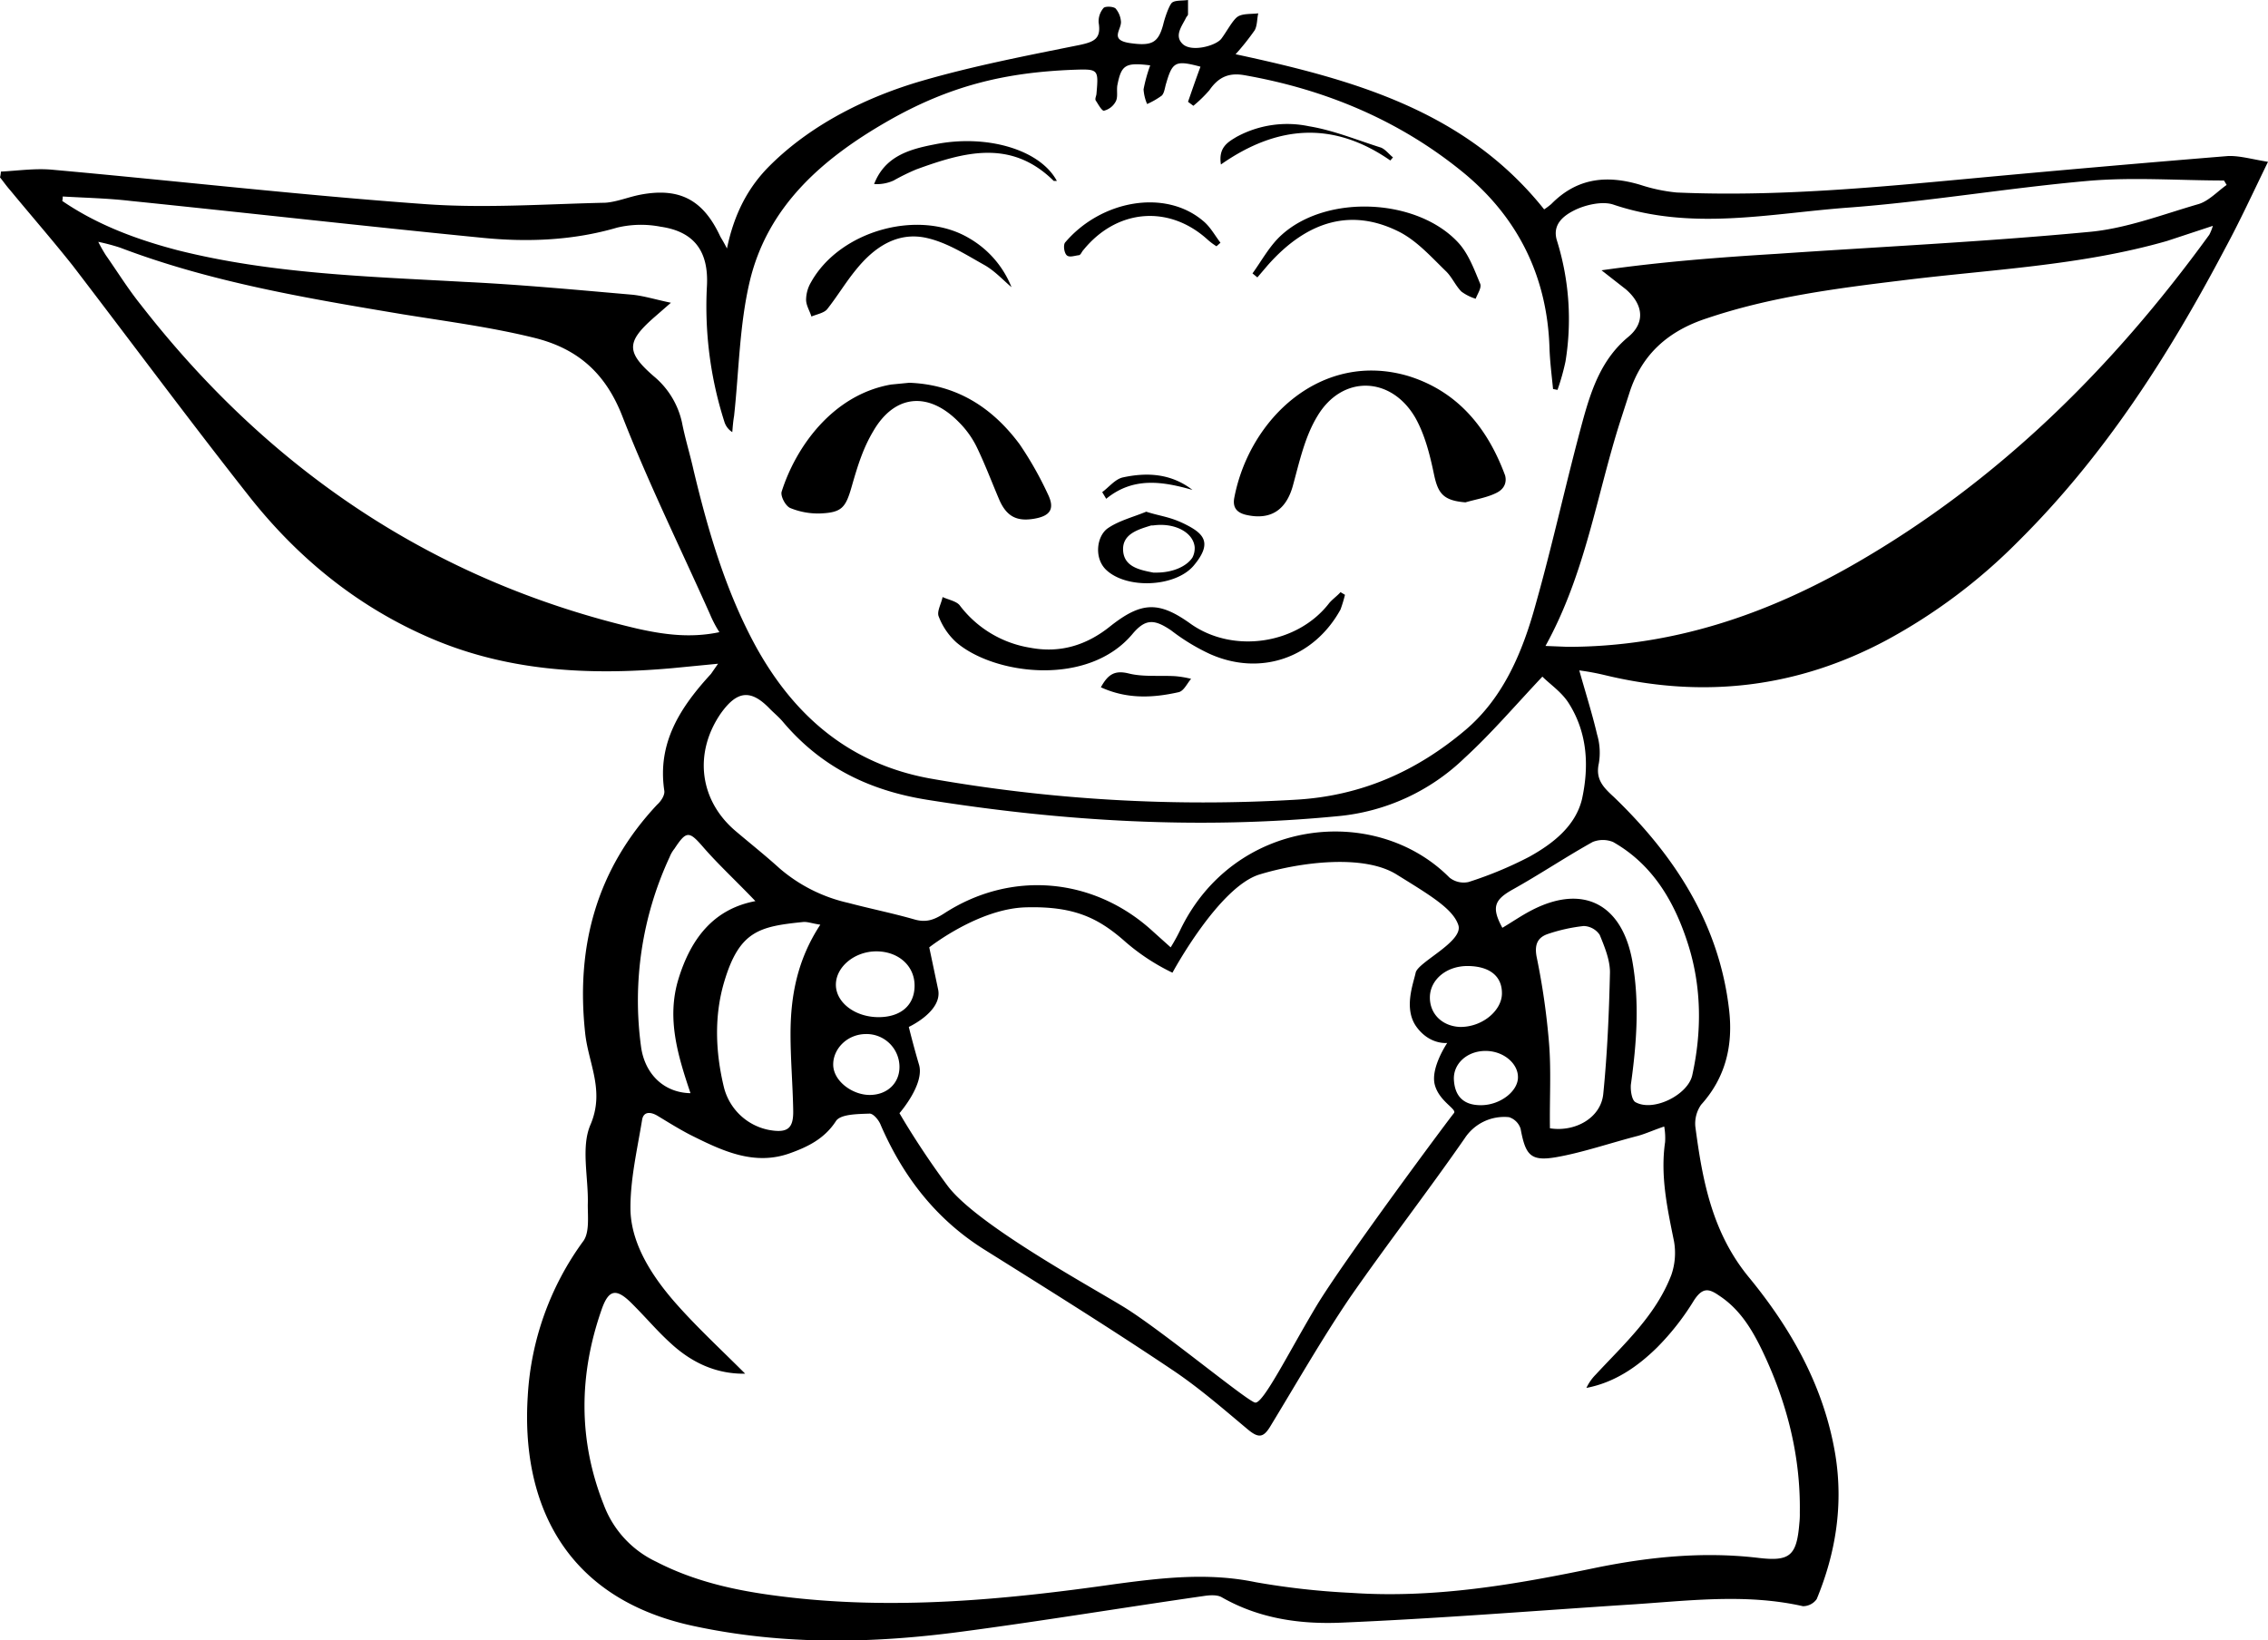 <svg xmlns="http://www.w3.org/2000/svg" width="510.1" height="369" viewBox="0 0 510.1 369">
  <g id="katman_2" data-name="katman 2">
    <g id="katman_1-2" data-name="katman 1">
      <path d="M299,135.6c-7.1,9.3-21.5,11.5-31.1,4.8-7.2-5.2-11.1-5.1-18.1.4-5.3,4.3-11.3,6.2-18.1,4.9a24.8,24.8,0,0,1-15.9-9.6c-.8-.9-2.5-1.2-3.8-1.8-.3,1.5-1.3,3.2-.9,4.3a15.1,15.1,0,0,0,4,5.9c8.5,7.3,29.7,10.1,39.7-2,2.9-3.4,4.9-3.2,8.6-.7a46,46,0,0,0,8.7,5.3c11.4,5.1,23.4.9,29.4-10a31.8,31.8,0,0,0,1-3.3l-1-.6C300.8,134,299.8,134.7,299,135.6Zm-45.1,15.9c-3.2-.8-4.7.2-6.3,3.1,5.9,2.7,11.7,2.4,17.5,1.1,1.2-.3,1.9-2,2.8-3a22.5,22.5,0,0,0-3.6-.6C260.8,151.9,257.1,152.3,253.9,151.5Zm62.9-66.9c-19.5-5.8-35.8,9.5-39.2,27.4-.4,2.2.6,3.3,2.6,3.8,5.6,1.3,9.1-1.1,10.6-6.6s2.7-11,5.5-15.6c5.6-9.4,16.7-9,22.1.5,2.1,3.8,3.2,8.2,4.1,12.5s2,6,7.1,6.4c2.4-.7,5-1.1,7.1-2.2s2.1-2.9,1.8-3.9C334.6,96.4,328,88.1,316.8,84.6ZM501.1,35.1q-28.2,2.3-56.2,4.9c-22.5,2.1-45.1,4.3-67.8,3.3a37.7,37.7,0,0,1-8.1-1.7c-7.6-2.3-14.3-1.6-20.1,4.3a16.7,16.7,0,0,1-1.6,1.2c-17.7-22.2-42.9-29.2-69.4-34.9a56,56,0,0,0,4.3-5.4c.6-1.1.5-2.6.8-3.8-1.6.2-3.6,0-4.7.8s-2.4,3.3-3.6,4.9S268,11.8,266,9.9s-.1-4.1.8-6c.1-.2.4-.4.4-.7V0c-1.3.2-3.1,0-3.7.7s-1.5,3.2-1.9,4.9c-1.1,4-2.5,4.8-7.4,4.1s-1.8-3.1-2.1-5a5.1,5.1,0,0,0-1.2-2.8c-.6-.5-2.4-.5-2.7-.1a4.6,4.6,0,0,0-1.1,3.3c.6,3.6-1,4.3-4.2,5-11.9,2.4-23.9,4.7-35.6,8.1s-24.4,9.4-34,18.9c-5.1,5-8.2,11.1-9.8,18.8-.7-1.4-1.1-2-1.5-2.7-3.8-8.2-9.1-11.1-18-9.4-2.6.5-5.2,1.6-7.8,1.8-13.6.3-27.3,1.3-40.8.3-27.8-2-55.6-5.2-83.4-7.7-3.9-.4-7.9.2-11.8.4A5.9,5.9,0,0,1,0,39.9c.8,1,1.5,2,2.3,2.9C7,48.5,11.8,54,16.4,59.8c13.4,17.5,26.5,35.2,40,52.3C67,125.4,79.9,136,95.6,143c17.8,8,36.5,9,55.6,7.3l10.3-1-1.6,2.3c-6.8,7.4-12.1,15.4-10.5,26.2.2,1-.7,2.4-1.6,3.2-13.6,14.5-18.3,31.8-16.2,51.3.7,6.9,4.5,13,1.2,20.7-2.2,5.1-.4,12-.6,18,0,2.9.4,6.4-1.1,8.3A65.2,65.2,0,0,0,118.7,314c-1.5,23.2,7.6,45.5,37.5,51.8,20.1,4.3,40.2,3.9,60.3,1.2,18.1-2.4,36.2-5.4,54.3-8,1.3-.2,3-.3,4,.3,8.4,4.8,17.6,6.1,26.9,5.7,21.3-.9,42.6-2.6,63.9-4,13.3-.8,26.6-2.7,39.9.3a3.8,3.8,0,0,0,3.1-1.6c4.3-10.4,6-21.2,4.2-32.4-2.5-15.2-9.8-28.2-19.3-39.8-8.4-10.1-10.6-21.9-12.2-34.1a7.4,7.4,0,0,1,1.3-4.9c5.6-6.2,7.2-13.5,6.3-21.3-2.2-19.3-12.2-34.7-25.9-47.9-2.4-2.2-4.2-4-3.4-7.6a14.4,14.4,0,0,0-.4-6.5c-1.1-4.7-2.6-9.4-4-14.4a55.9,55.9,0,0,1,5.9,1.1c22.1,5.3,43.2,2.8,63.2-7.9a125.8,125.8,0,0,0,29.5-22.1c19.5-19.3,34-42,46.7-66.1,3.3-6.1,6.2-12.4,9.6-19.4C506.4,35.8,503.7,35,501.1,35.1ZM143.3,141.4c-46-10.8-82.8-35.8-111.6-72.8-2.9-3.6-5.3-7.5-7.9-11.2a34.4,34.4,0,0,1-1.7-3A45,45,0,0,1,27,55.7c20.5,7.8,42.1,11.4,63.6,15,9.9,1.6,19.9,2.9,29.6,5.3s16,7.9,19.8,17.7c5.9,15.1,13.1,29.7,19.7,44.5a26,26,0,0,0,2.1,4C155.2,143.6,149.1,142.7,143.3,141.4Zm7.3,51.4a7.2,7.2,0,0,1,1.1-1.9c2.7-4.1,3.3-4,6.5-.3s7.7,7.9,11.7,12.1c-9.6,1.8-14.6,8.7-17.3,17.5s-.2,17.1,2.7,25.7c-5.9-.1-10.2-4.2-11.1-10.3A76.6,76.6,0,0,1,150.6,192.8Zm27.8,56.9c.1,4.1-1.2,5.2-5.3,4.5a13,13,0,0,1-10.3-9.7c-1.9-7.9-2.2-16,.1-23.7,3.4-11.4,7.9-12.4,17.7-13.4,1-.1,1.9.3,3.9.6-5.2,7.9-6.7,16.1-6.7,24.6C177.8,238.3,178.3,244,178.4,249.7Zm208.2,41.7c4.6,3,7.3,7.4,9.6,12.1,5.6,11.6,8.8,23.8,8.6,36.8a17.7,17.7,0,0,1-.1,2.3c-.6,7.5-2.2,8.7-9.5,7.8-12.2-1.4-24.1-.2-36,2.2-18.2,3.8-36.5,7-55.3,5.7a170.4,170.4,0,0,1-21.5-2.4c-10.6-2.2-20.9-1-31.4.4-25.2,3.6-50.5,6-76,2.7-9.4-1.2-18.7-3.2-27.4-7.7a23.1,23.1,0,0,1-11.8-12.8c-5.8-14.6-5.6-29.3-.5-43.9,1.6-4.6,3.3-4.9,6.8-1.4s5.7,6.2,8.8,9c5.1,4.7,10.7,6.9,16.7,6.8-5.5-5.5-10.7-10.3-15.4-15.6s-10.2-12.9-10.4-21.2c-.1-6.7,1.5-13.5,2.6-20.2.3-2.1,2-1.9,3.5-1s5,3.1,7.6,4.4c7,3.5,14.2,6.9,22.2,4,3.9-1.4,7.7-3.2,10.3-7.2,1-1.6,4.9-1.6,7.5-1.7.9-.1,2.2,1.5,2.6,2.6,5,11.5,12.3,21,23,27.8,14.2,8.9,28.5,17.8,42.5,27.2,6,4,11.5,8.8,17,13.4,2.5,2.1,3.6,1.9,5.2-.8,5.9-9.7,11.5-19.5,17.8-28.8,8.4-12.1,17.4-23.7,25.8-35.8a10.6,10.6,0,0,1,10-4.8,4,4,0,0,1,2.6,2.6c1.1,5.9,2.2,7.4,8,6.4s12.2-3.2,18.4-4.8c1.8-.5,3.5-1.3,5.9-2.1a14.7,14.7,0,0,1,.2,3.5c-1.1,7.6.5,14.9,2,22.3a15.1,15.1,0,0,1-.6,7.6c-3.5,9.1-10.6,15.5-17,22.4a10.8,10.8,0,0,0-2.1,3c6.3-1.2,11.4-4.7,15.8-9a57.4,57.4,0,0,0,8.4-10.7C382.9,289.6,384.3,289.8,386.6,291.4ZM211,222.6l-2-9.5s11-8.7,21.7-9,16.1,2.3,21.9,7.3a47.4,47.4,0,0,0,11.1,7.4s10.4-19.3,19.6-22.1,23.4-4.6,30.8,0,12.7,7.7,13.9,11.4-9.1,8.3-9.6,10.7-2.8,8.1.2,12.2,6.9,3.6,6.9,3.6-3.8,5.6-2.8,9.4,5.1,5.5,4.3,6.4-24.9,33.3-31,43.5-11.9,21.9-13.7,21.6S261,299,252.6,293.9s-33.1-18.6-39.5-27.2-10.8-16.3-10.8-16.3,5.7-6.5,4.4-10.9-2.3-8.5-2.3-8.5S212,227.5,211,222.6ZM328.3,231c-4-.2-6.8-3-6.7-6.8s3.7-7,8.7-6.9,7.6,2.5,7.5,6.3S333.3,231.1,328.3,231Zm13.1,11.1c.2,3.2-3.8,6.4-8.1,6.5s-6.1-2.2-6.3-5.7,2.8-6.4,6.9-6.5S341.3,239.1,341.4,242.1ZM197.6,228.8c-5.3,0-9.6-3.3-9.6-7.3s4.2-7.5,9.1-7.5,8.6,3.2,8.6,7.7S202.5,228.8,197.6,228.8Zm-2.8,3.8a7.4,7.4,0,0,1,7.5,7.4c0,3.7-2.8,6.3-6.7,6.3s-8.1-3.1-8.2-6.7S190.5,232.6,194.8,232.6Zm153.6,2.1a160.6,160.6,0,0,0-2.8-19.5c-.5-2.7.2-4.3,2.5-5.1a37.9,37.9,0,0,1,8.1-1.8,4.5,4.5,0,0,1,3.6,2c1.1,2.7,2.3,5.6,2.3,8.4-.2,9.1-.6,18.3-1.5,27.3-.5,5.5-6.4,8.7-12,7.8C348.5,247.1,348.9,240.9,348.4,234.7Zm14.4-45.3c9,5.1,13.9,13.6,16.9,23.1s3.1,19.5.9,29.4c-1,4.4-8.8,8.3-12.8,6-.8-.5-1.1-2.6-1-3.9,1.3-9.3,2-18.6.3-28-2.4-12.8-11.2-17.2-22.7-11.2-2.3,1.2-4.3,2.6-6.5,3.9-2.5-4.6-1.8-6.3,2.3-8.6,6.1-3.4,11.9-7.3,18-10.7A6.1,6.1,0,0,1,362.8,189.4Zm-7-9.6c-1.5,6.1-6.6,10-11.8,12.9a86.1,86.1,0,0,1-13.7,5.7,5.1,5.1,0,0,1-4.3-1c-16.7-16.8-48.5-13.4-60.6,11.9a41.9,41.9,0,0,1-2.1,3.8l-3.9-3.5c-13.2-12.2-31.9-14-47.1-4.1-2.2,1.4-4,2.1-6.7,1.3-4.9-1.4-9.9-2.4-14.8-3.7a35.6,35.6,0,0,1-15.5-7.8c-3.2-2.9-6.6-5.6-9.9-8.4-8.1-6.9-9.4-17.5-3.3-26.4,3.7-5.2,6.8-5.5,11.1-1,1,1,2.1,1.9,3,3,8.5,10,19.2,15.3,32.3,17.4,30.7,4.9,61.4,6.7,92.3,3.7a47.2,47.2,0,0,0,28.6-13.1c5.9-5.4,11.2-11.6,17.5-18.3,1.8,1.8,4.4,3.5,6,6.1C357.1,165,357.4,172.5,355.8,179.8Zm141.1-127c-21.7,29.9-47.4,55.4-79.5,73.9-20.1,11.6-41.4,18.8-64.8,18.8l-5-.2c9-16.3,11.5-33.9,16.8-50.5l2.1-6.5c2.8-8.7,8.8-13.9,17.4-16.7,14.2-4.8,28.9-6.7,43.7-8.5,20-2.5,40.3-3.3,59.8-8.9l10.3-3.4A11.4,11.4,0,0,1,496.9,52.8Zm-2.4-6.9c-8.3,2.4-16.5,5.6-25,6.3-23.3,2.2-46.6,3.3-69.9,4.9-13.1.8-26.1,1.8-39.4,3.7l5.5,4.3c3.9,3.4,4.4,7.5.5,10.7-5.9,4.9-8.2,11.6-10.1,18.4-3.8,13.9-6.8,27.9-10.7,41.7-2.9,10.6-7.2,21-15.8,28.3-11,9.3-23.5,14.9-38.4,15.7a352.8,352.8,0,0,1-82.1-4.8c-18-3.3-30.4-14-39-29.5-6.8-12.4-10.8-26-14.1-39.8-.8-3.6-1.9-7.1-2.6-10.7A18.7,18.7,0,0,0,147,84.6c-6.2-5.4-6.1-7.7,0-13.1l3.9-3.4c-3.4-.7-5.9-1.5-8.6-1.8-12.7-1.1-25.3-2.3-38-2.9C82.8,62.2,61.1,61.6,40,56.3c-9.2-2.4-18.1-5.7-26-11.1a3.4,3.4,0,0,0,.1-1c5.1.3,10.2.4,15.3,1,26.4,2.7,52.8,5.7,79.2,8.3,10.1,1,20.3.6,30.2-2.3a23.1,23.1,0,0,1,9.8-.2c7.6,1.1,10.8,5.6,10.4,13.3a85.1,85.1,0,0,0,3.9,30.5,4.2,4.2,0,0,0,1.8,2.4c.1-1.2.2-2.5.4-3.6,1.1-10.1,1.2-20.4,3.5-30.2,4-17,16.4-27.7,30.8-36s27-11.1,41.9-11.7c5.8-.2,5.8-.2,5.3,5.5-.1.6-.4,1.1-.1,1.5s1.3,2.3,1.8,2.2a4.1,4.1,0,0,0,2.6-2c.6-1,.2-2.4.4-3.7.9-4.6,1.8-5.2,7.4-4.5a34.3,34.3,0,0,0-1.5,5.4,10,10,0,0,0,.8,3.3,17.7,17.7,0,0,0,3.3-1.9c.6-.6.7-1.9,1-2.8,1.4-4.8,2.1-5.2,7.7-3.7-1,2.7-1.9,5.3-2.8,7.9l1.2.9a30,30,0,0,0,3.6-3.5c2-2.9,4.3-4,7.8-3.4,18.3,3.2,35,10.2,49.3,21.9,12.3,10.1,18.9,23.4,19.4,39.5.1,3,.5,6.2.8,9.2l1,.2a51.1,51.1,0,0,0,1.8-6.4,59.3,59.3,0,0,0-1.9-27.1c-1.2-3.7,1.5-5.7,3.9-6.9s6.2-2.1,8.7-1.3c17.7,6,35.3,2,52.9.7s35.8-4.4,53.8-6c10.2-.9,20.4-.1,30.7-.1l.6,1C498.8,43,496.8,45.2,494.5,45.9ZM219.6,100.4c1.9,3.9,3.4,7.9,5.1,11.9s4.1,5,7.8,4.4,4.8-2.2,3.2-5.5a78.3,78.3,0,0,0-6.4-11.3c-6.1-8.2-14.1-13.4-24.8-13.8l-4.1.4c-13.1,2.3-21.4,14-24.6,24.1-.3,1,.9,3.3,2,3.7a16.5,16.5,0,0,0,6.6,1.2c5-.2,5.8-1.3,7.2-6.2s2.6-8.6,4.8-12.3c4.8-8.3,12.4-9,19.2-2.1A20.9,20.9,0,0,1,219.6,100.4Zm68.7-47.6c-2.7,2.4-4.5,5.8-6.6,8.7l1.1.9,2.3-2.7c9-10.2,19.1-13,29.9-7.4,3.9,2.1,7,5.6,10.3,8.8,1.3,1.3,2.1,3.2,3.4,4.5a10.7,10.7,0,0,0,3.2,1.6c.4-1.1,1.4-2.5,1-3.4-1.3-3.1-2.6-6.7-4.9-9.2C318.8,44.6,298.5,43.6,288.3,52.8Zm-45.6,4.6c.4-.1.6-.8,1-1.2,7.5-9.2,19.2-10.2,27.9-2.3a14.9,14.9,0,0,0,2,1.5l.9-.8c-1.3-1.7-2.3-3.6-3.9-4.9-8.6-7.3-23-4.6-31,4.8-.5.5-.3,2.3.3,2.9S241.7,57.5,242.7,57.4Zm70-21.3.6-.7c-.9-.7-1.7-1.8-2.7-2.2-5.4-1.7-10.7-3.9-16.2-4.8a23.8,23.8,0,0,0-16.3,2.4c-2,1.2-4.1,2.4-3.5,6.2C287.3,28.1,299.9,27.2,312.7,36.1ZM186,69.6c2.3-2.9,4.2-6.1,6.5-8.9,4.1-5.1,9.3-8.6,15.8-7.2,4.6,1,8.8,3.7,12.9,6,2.4,1.3,4.3,3.4,6.3,5.1a22.2,22.2,0,0,0-9.5-11c-11.2-6.7-29.1-1.8-35.6,9.9a7.9,7.9,0,0,0-1.1,3.9c0,1.3.8,2.5,1.2,3.8C183.7,70.7,185.3,70.4,186,69.6Zm62.7,58.5c4.6,4.5,15.7,4,19.8-.9s2.4-7-1.4-9-5.9-2-9.3-3.1c-2.9,1.2-6.1,2-8.6,3.7S246,125.4,248.7,128.1Zm10.2-9.9h.4c4.8-.7,9.1,1.5,9.4,4.9a4.6,4.6,0,0,1-.5,2.3c-1.3,2-4.4,3.4-8.1,3.4h-.7c-3.1-.6-6.6-1.3-6.8-5S256,119.1,258.9,118.2Zm9.3-8c-4.8-3.7-10.2-4-15.7-2.8-1.7.4-3.1,2.2-4.6,3.3l.9,1.5C254.9,107.2,261.5,108.3,268.2,110.2ZM201,40.6a48.1,48.1,0,0,1,5.1-2.5c10.7-3.9,21.3-6.9,30.9,2.6h.7c-3.8-7.1-15.9-10.6-27.6-8.2-5.7,1.1-11.1,2.7-13.5,8.9A9.1,9.1,0,0,0,201,40.6Z"/>
    </g>
  </g>
</svg>
